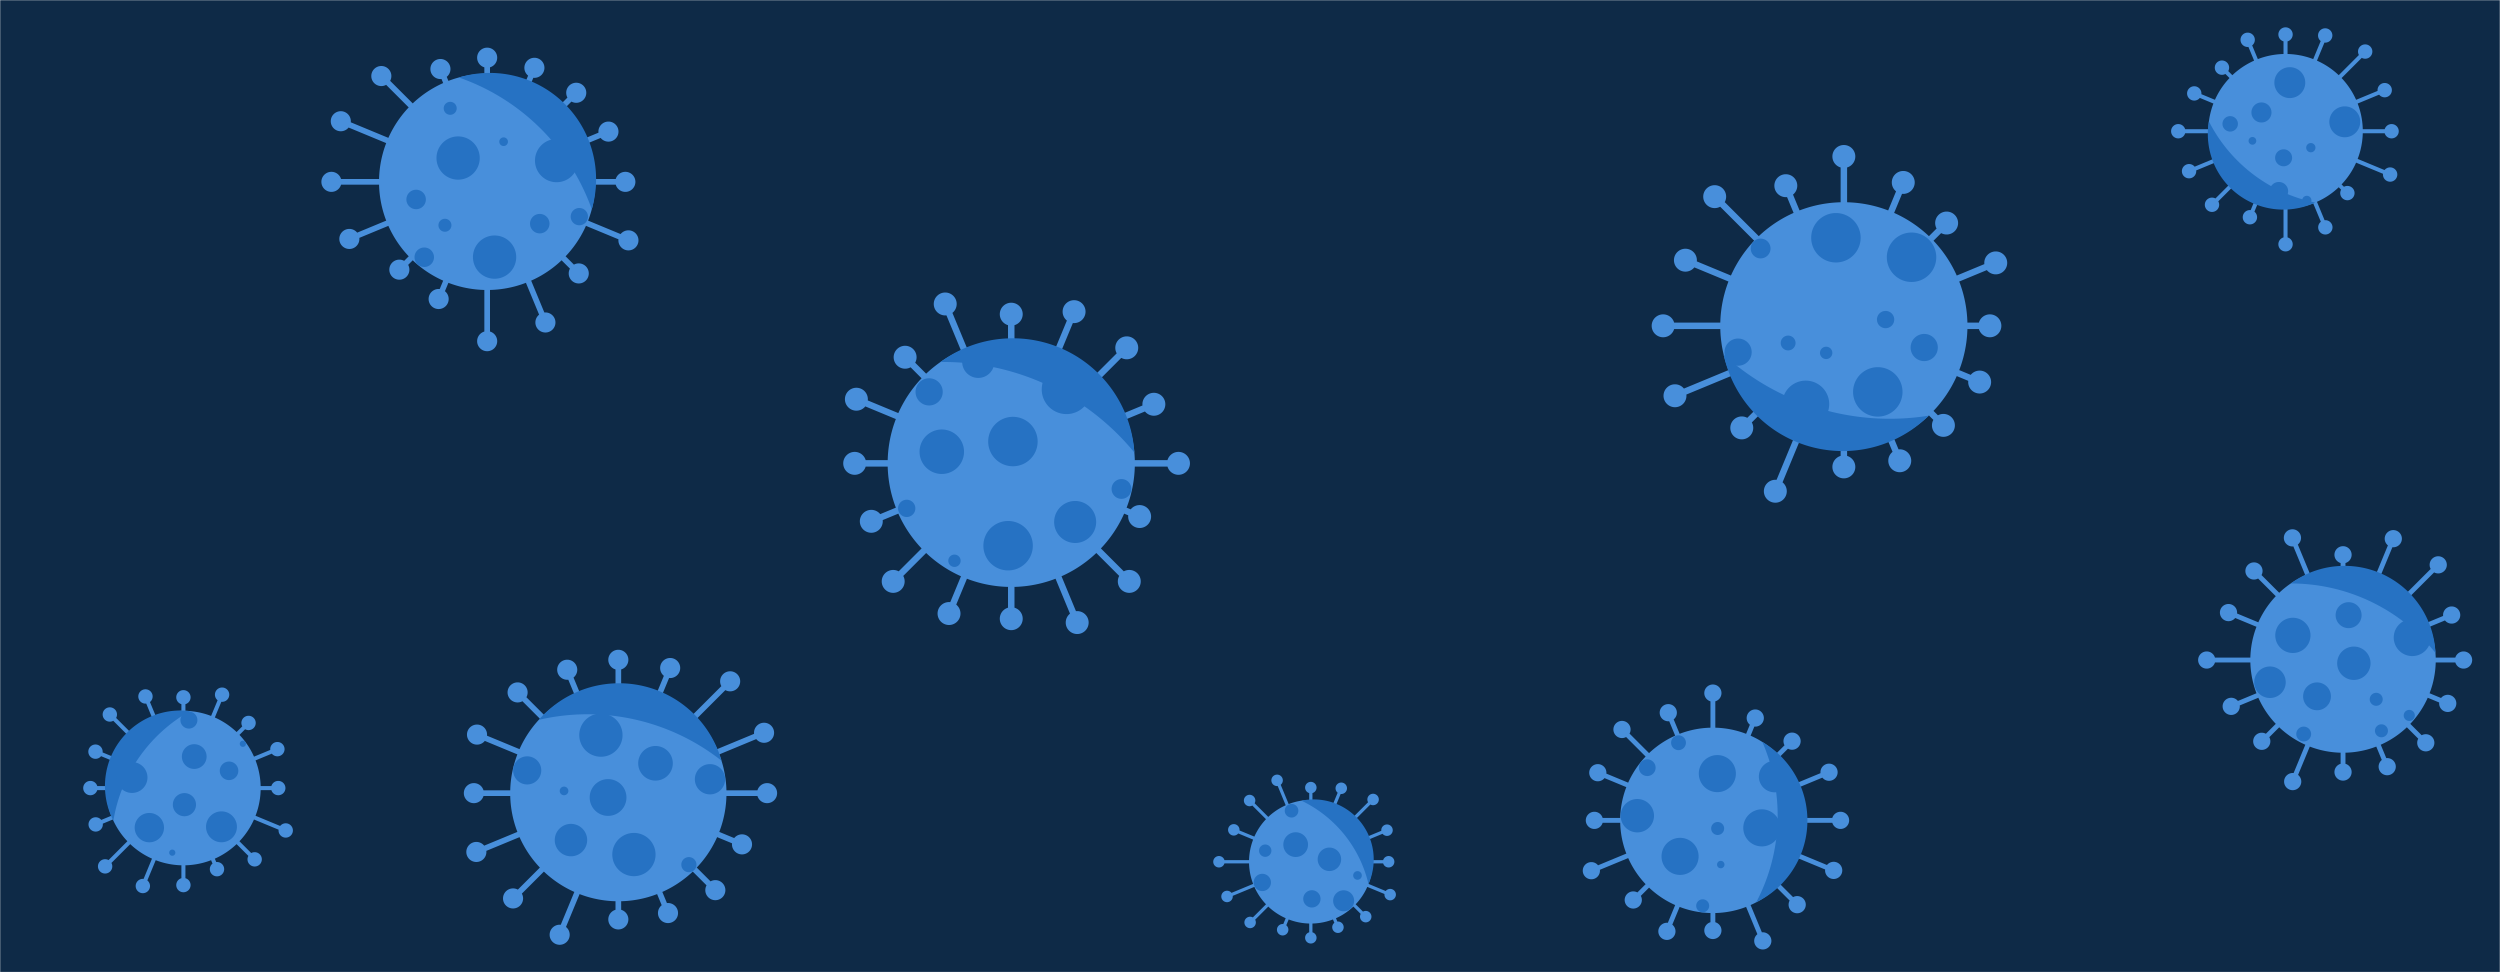 <svg xmlns="http://www.w3.org/2000/svg" version="1.1" xmlns:xlink="http://www.w3.org/1999/xlink" xmlns:svgjs="http://svgjs.dev/svgjs" width="1440" height="560" preserveAspectRatio="none" viewBox="0 0 1440 560"><g mask="url(&quot;#SvgjsMask1000&quot;)" fill="none"><rect width="1440" height="560" x="0" y="0" fill="#0e2a47"></rect><path d="M653.64 265.03L653.64 268.76L678.81 268.76L678.81 265.03zM672.21 266.89 a6.6 6.6 0 1 0 13.2 0 a6.6 6.6 0 1 0 -13.2 0zM648.94 292.41L647.51 295.85L655.72 299.25L657.14 295.8zM649.83 297.53 a6.6 6.6 0 1 0 13.2 0 a6.6 6.6 0 1 0 -13.2 0zM634.12 315.9L631.48 318.53L649.15 336.21L651.79 333.57zM643.87 334.89 a6.6 6.6 0 1 0 13.2 0 a6.6 6.6 0 1 0 -13.2 0zM611.43 331.93L607.99 333.36L618.74 359.31L622.18 357.88zM613.86 358.6 a6.6 6.6 0 1 0 13.2 0 a6.6 6.6 0 1 0 -13.2 0zM584.34 338.06L580.61 338.06L580.61 356.37L584.34 356.37zM575.88 356.37 a6.6 6.6 0 1 0 13.2 0 a6.6 6.6 0 1 0 -13.2 0zM556.96 333.36L553.52 331.93L544.92 352.69L548.36 354.12zM540.04 353.4 a6.6 6.6 0 1 0 13.2 0 a6.6 6.6 0 1 0 -13.2 0zM533.47 318.53L530.83 315.9L513.16 333.57L515.8 336.21zM507.88 334.89 a6.6 6.6 0 1 0 13.2 0 a6.6 6.6 0 1 0 -13.2 0zM517.44 295.85L516.01 292.41L501.15 298.56L502.58 302zM495.27 300.28 a6.6 6.6 0 1 0 13.2 0 a6.6 6.6 0 1 0 -13.2 0zM511.31 268.76L511.31 265.03L492.3 265.03L492.3 268.76zM485.7 266.89 a6.6 6.6 0 1 0 13.2 0 a6.6 6.6 0 1 0 -13.2 0zM516.01 241.38L517.44 237.94L494 228.23L492.57 231.67zM486.68 229.95 a6.6 6.6 0 1 0 13.2 0 a6.6 6.6 0 1 0 -13.2 0zM530.83 217.89L533.47 215.25L522.67 204.45L520.04 207.09zM514.75 205.77 a6.6 6.6 0 1 0 13.2 0 a6.6 6.6 0 1 0 -13.2 0zM553.52 201.85L556.96 200.43L546.17 174.37L542.73 175.8zM537.85 175.09 a6.6 6.6 0 1 0 13.2 0 a6.6 6.6 0 1 0 -13.2 0zM580.61 195.72L584.34 195.72L584.34 180.97L580.61 180.97zM575.88 180.97 a6.6 6.6 0 1 0 13.2 0 a6.6 6.6 0 1 0 -13.2 0zM607.99 200.43L611.43 201.85L620.39 180.23L616.95 178.8zM612.07 179.51 a6.6 6.6 0 1 0 13.2 0 a6.6 6.6 0 1 0 -13.2 0zM631.48 215.25L634.12 217.89L650.33 201.67L647.7 199.04zM642.41 200.35 a6.6 6.6 0 1 0 13.2 0 a6.6 6.6 0 1 0 -13.2 0zM647.51 237.94L648.94 241.38L665.34 234.59L663.91 231.14zM658.03 232.86 a6.6 6.6 0 1 0 13.2 0 a6.6 6.6 0 1 0 -13.2 0zM511.29 266.89 a71.19 71.19 0 1 0 142.38 0 a71.19 71.19 0 1 0 -142.38 0z" fill="#488fdb"></path><path d="M541.73 208.51 A70.194 70.194 0 0 1 653.39 260.65M653.39 260.65 A142.387 142.387 0 0 0 541.73 208.51" fill="#2672c3" fill-rule="nonzero"></path><path d="M569.2 254.33 a14.24 14.24 0 1 0 28.48 0 a14.24 14.24 0 1 0 -28.48 0zM529.66 260.2 a12.81 12.81 0 1 0 25.62 0 a12.81 12.81 0 1 0 -25.62 0zM554.22 208.43 a9.26 9.26 0 1 0 18.52 0 a9.26 9.26 0 1 0 -18.52 0zM600.04 224.28 a14.24 14.24 0 1 0 28.48 0 a14.24 14.24 0 1 0 -28.48 0zM566.43 314.33 a14.24 14.24 0 1 0 28.48 0 a14.24 14.24 0 1 0 -28.48 0zM527.35 225.72 a7.83 7.83 0 1 0 15.66 0 a7.83 7.83 0 1 0 -15.66 0zM607.19 300.66 a12.1 12.1 0 1 0 24.2 0 a12.1 12.1 0 1 0 -24.2 0zM640.28 281.64 a5.7 5.7 0 1 0 11.4 0 a5.7 5.7 0 1 0 -11.4 0zM517.28 292.82 a4.98 4.98 0 1 0 9.96 0 a4.98 4.98 0 1 0 -9.96 0zM546.21 323 a3.56 3.56 0 1 0 7.12 0 a3.56 3.56 0 1 0 -7.12 0z" fill="#2672c3" fill-rule="nonzero"></path><path d="M1133.23 185.81L1133.23 189.53L1146.18 189.53L1146.18 185.81zM1139.58 187.67 a6.6 6.6 0 1 0 13.2 0 a6.6 6.6 0 1 0 -13.2 0zM1128.53 213.18L1127.1 216.63L1139.57 221.79L1140.99 218.35zM1133.68 220.07 a6.6 6.6 0 1 0 13.2 0 a6.6 6.6 0 1 0 -13.2 0zM1113.71 236.68L1111.07 239.31L1118.09 246.33L1120.73 243.7zM1112.81 245.02 a6.6 6.6 0 1 0 13.2 0 a6.6 6.6 0 1 0 -13.2 0zM1091.02 252.71L1087.58 254.14L1092.54 266.12L1095.98 264.69zM1087.66 265.4 a6.6 6.6 0 1 0 13.2 0 a6.6 6.6 0 1 0 -13.2 0zM1063.93 258.84L1060.2 258.84L1060.2 268.94L1063.93 268.94zM1055.46 268.94 a6.6 6.6 0 1 0 13.2 0 a6.6 6.6 0 1 0 -13.2 0zM1036.55 254.14L1033.11 252.71L1020.87 282.25L1024.32 283.67zM1015.99 282.96 a6.6 6.6 0 1 0 13.2 0 a6.6 6.6 0 1 0 -13.2 0zM1013.06 239.31L1010.42 236.68L1001.94 245.16L1004.58 247.79zM996.66 246.47 a6.6 6.6 0 1 0 13.2 0 a6.6 6.6 0 1 0 -13.2 0zM997.03 216.63L995.6 213.18L964.08 226.24L965.5 229.68zM958.19 227.96 a6.6 6.6 0 1 0 13.2 0 a6.6 6.6 0 1 0 -13.2 0zM990.9 189.53L990.9 185.81L957.97 185.81L957.97 189.53zM951.37 187.67 a6.6 6.6 0 1 0 13.2 0 a6.6 6.6 0 1 0 -13.2 0zM995.6 162.16L997.03 158.71L971.52 148.15L970.09 151.59zM964.2 149.87 a6.6 6.6 0 1 0 13.2 0 a6.6 6.6 0 1 0 -13.2 0zM1010.42 138.66L1013.06 136.03L988.98 111.95L986.35 114.59zM981.06 113.27 a6.6 6.6 0 1 0 13.2 0 a6.6 6.6 0 1 0 -13.2 0zM1033.11 122.63L1036.55 121.21L1030.36 106.25L1026.91 107.67zM1022.03 106.96 a6.6 6.6 0 1 0 13.2 0 a6.6 6.6 0 1 0 -13.2 0zM1060.2 116.5L1063.93 116.5L1063.93 90.13L1060.2 90.13zM1055.46 90.13 a6.6 6.6 0 1 0 13.2 0 a6.6 6.6 0 1 0 -13.2 0zM1087.58 121.21L1091.02 122.63L1098 105.79L1094.55 104.36zM1089.68 105.08 a6.6 6.6 0 1 0 13.2 0 a6.6 6.6 0 1 0 -13.2 0zM1111.07 136.03L1113.71 138.66L1122.58 129.79L1119.95 127.15zM1114.66 128.47 a6.6 6.6 0 1 0 13.2 0 a6.6 6.6 0 1 0 -13.2 0zM1127.1 158.71L1128.53 162.16L1150.26 153.16L1148.83 149.71zM1142.95 151.43 a6.6 6.6 0 1 0 13.2 0 a6.6 6.6 0 1 0 -13.2 0zM990.87 187.67 a71.19 71.19 0 1 0 142.38 0 a71.19 71.19 0 1 0 -142.38 0z" fill="#488fdb"></path><path d="M1110.94 239.43 A70.194 70.194 0 0 1 992.83 204.27M992.83 204.27 A142.387 142.387 0 0 0 1110.94 239.43" fill="#2672c3" fill-rule="nonzero"></path><path d="M1043.25 136.95 a14.24 14.24 0 1 0 28.48 0 a14.24 14.24 0 1 0 -28.48 0zM1067.37 225.73 a14.24 14.24 0 1 0 28.48 0 a14.24 14.24 0 1 0 -28.48 0zM1026.57 232.77 a13.53 13.53 0 1 0 27.06 0 a13.53 13.53 0 1 0 -27.06 0zM1100.52 200.17 a7.83 7.83 0 1 0 15.66 0 a7.83 7.83 0 1 0 -15.66 0zM993.31 202.83 a7.83 7.83 0 1 0 15.66 0 a7.83 7.83 0 1 0 -15.66 0zM1008.42 143.14 a5.7 5.7 0 1 0 11.4 0 a5.7 5.7 0 1 0 -11.4 0zM1081.12 184.07 a4.98 4.98 0 1 0 9.96 0 a4.98 4.98 0 1 0 -9.96 0zM1048.31 203.26 a3.56 3.56 0 1 0 7.12 0 a3.56 3.56 0 1 0 -7.12 0zM1025.7 197.57 a4.27 4.27 0 1 0 8.54 0 a4.27 4.27 0 1 0 -8.54 0zM1086.81 148.18 a14.24 14.24 0 1 0 28.48 0 a14.24 14.24 0 1 0 -28.48 0z" fill="#2672c3" fill-rule="nonzero"></path><path d="M418.43 455.22L418.43 458.48L441.84 458.48L441.84 455.22zM436.06 456.85 a5.78 5.78 0 1 0 11.56 0 a5.78 5.78 0 1 0 -11.56 0zM414.32 479.18L413.07 482.19L426.77 487.86L428.02 484.85zM421.62 486.36 a5.78 5.78 0 1 0 11.56 0 a5.78 5.78 0 1 0 -11.56 0zM401.35 499.73L399.04 502.04L410.89 513.88L413.19 511.58zM406.26 512.73 a5.78 5.78 0 1 0 11.56 0 a5.78 5.78 0 1 0 -11.56 0zM381.5 513.76L378.49 515.01L383.27 526.55L386.28 525.3zM378.99 525.92 a5.78 5.78 0 1 0 11.56 0 a5.78 5.78 0 1 0 -11.56 0zM357.79 519.12L354.53 519.12L354.53 529.59L357.79 529.59zM350.38 529.59 a5.78 5.78 0 1 0 11.56 0 a5.78 5.78 0 1 0 -11.56 0zM333.84 515.01L330.82 513.76L320.87 537.8L323.88 539.05zM316.59 538.42 a5.78 5.78 0 1 0 11.56 0 a5.78 5.78 0 1 0 -11.56 0zM313.28 502.04L310.97 499.73L294.36 516.34L296.67 518.65zM289.74 517.5 a5.78 5.78 0 1 0 11.56 0 a5.78 5.78 0 1 0 -11.56 0zM299.25 482.19L298 479.18L273.75 489.22L275 492.23zM268.6 490.73 a5.78 5.78 0 1 0 11.56 0 a5.78 5.78 0 1 0 -11.56 0zM293.89 458.48L293.89 455.22L272.95 455.22L272.95 458.48zM267.17 456.85 a5.78 5.78 0 1 0 11.56 0 a5.78 5.78 0 1 0 -11.56 0zM298 434.53L299.25 431.51L275.38 421.63L274.13 424.64zM268.98 423.13 a5.78 5.78 0 1 0 11.56 0 a5.78 5.78 0 1 0 -11.56 0zM310.97 413.97L313.28 411.67L299.29 397.68L296.99 399.98zM292.36 398.83 a5.78 5.78 0 1 0 11.56 0 a5.78 5.78 0 1 0 -11.56 0zM330.82 399.94L333.84 398.69L328.23 385.15L325.21 386.4zM320.94 385.77 a5.78 5.78 0 1 0 11.56 0 a5.78 5.78 0 1 0 -11.56 0zM354.53 394.58L357.79 394.58L357.79 380.05L354.53 380.05zM350.38 380.05 a5.78 5.78 0 1 0 11.56 0 a5.78 5.78 0 1 0 -11.56 0zM378.49 398.69L381.5 399.94L387.52 385.4L384.51 384.15zM380.24 384.78 a5.78 5.78 0 1 0 11.56 0 a5.78 5.78 0 1 0 -11.56 0zM399.04 411.67L401.35 413.97L421.73 393.59L419.42 391.29zM414.79 392.44 a5.78 5.78 0 1 0 11.56 0 a5.78 5.78 0 1 0 -11.56 0zM413.07 431.51L414.32 434.53L440.72 423.59L439.47 420.58zM434.32 422.08 a5.78 5.78 0 1 0 11.56 0 a5.78 5.78 0 1 0 -11.56 0zM293.87 456.85 a62.29 62.29 0 1 0 124.58 0 a62.29 62.29 0 1 0 -124.58 0z" fill="#488fdb"></path><path d="M310.36 414.63 A61.294 61.294 0 0 1 415.59 438.17M415.59 438.17 A124.589 124.589 0 0 0 310.36 414.63" fill="#2672c3" fill-rule="nonzero"></path><path d="M352.68 492.22 a12.46 12.46 0 1 0 24.92 0 a12.46 12.46 0 1 0 -24.92 0zM295.57 443.75 a8.1 8.1 0 1 0 16.2 0 a8.1 8.1 0 1 0 -16.2 0zM339.66 459.36 a10.59 10.59 0 1 0 21.18 0 a10.59 10.59 0 1 0 -21.18 0zM333.66 423.43 a12.46 12.46 0 1 0 24.92 0 a12.46 12.46 0 1 0 -24.92 0zM368.84 406 a7.48 7.48 0 1 0 14.96 0 a7.48 7.48 0 1 0 -14.96 0zM367.6 439.66 a9.97 9.97 0 1 0 19.94 0 a9.97 9.97 0 1 0 -19.94 0zM319.53 483.89 a9.34 9.34 0 1 0 18.68 0 a9.34 9.34 0 1 0 -18.68 0zM400.23 448.85 a8.72 8.72 0 1 0 17.44 0 a8.72 8.72 0 1 0 -17.44 0zM392.44 498.04 a4.36 4.36 0 1 0 8.72 0 a4.36 4.36 0 1 0 -8.72 0zM322.4 455.57 a2.49 2.49 0 1 0 4.98 0 a2.49 2.49 0 1 0 -4.98 0z" fill="#2672c3" fill-rule="nonzero"></path><path d="M342.88 103.12L342.88 106.38L360.21 106.38L360.21 103.12zM354.43 104.75 a5.78 5.78 0 1 0 11.56 0 a5.78 5.78 0 1 0 -11.56 0zM338.76 127.08L337.52 130.09L361.35 139.96L362.6 136.95zM356.2 138.45 a5.78 5.78 0 1 0 11.56 0 a5.78 5.78 0 1 0 -11.56 0zM325.79 147.63L323.49 149.94L332.21 158.66L334.51 156.35zM327.58 157.5 a5.78 5.78 0 1 0 11.56 0 a5.78 5.78 0 1 0 -11.56 0zM305.95 161.66L302.93 162.91L312.65 186.37L315.67 185.13zM308.38 185.75 a5.78 5.78 0 1 0 11.56 0 a5.78 5.78 0 1 0 -11.56 0zM282.24 167.02L278.98 167.02L278.98 196.52L282.24 196.52zM274.83 196.52 a5.78 5.78 0 1 0 11.56 0 a5.78 5.78 0 1 0 -11.56 0zM258.28 162.91L255.27 161.66L251.15 171.61L254.16 172.86zM246.88 172.23 a5.78 5.78 0 1 0 11.56 0 a5.78 5.78 0 1 0 -11.56 0zM237.73 149.94L235.42 147.63L228.88 154.17L231.19 156.48zM224.25 155.33 a5.78 5.78 0 1 0 11.56 0 a5.78 5.78 0 1 0 -11.56 0zM223.7 130.09L222.45 127.08L200.6 136.13L201.85 139.14zM195.45 137.63 a5.78 5.78 0 1 0 11.56 0 a5.78 5.78 0 1 0 -11.56 0zM218.33 106.38L218.33 103.12L190.9 103.12L190.9 106.38zM185.12 104.75 a5.78 5.78 0 1 0 11.56 0 a5.78 5.78 0 1 0 -11.56 0zM222.45 82.43L223.7 79.41L196.92 68.32L195.68 71.34zM190.52 69.83 a5.78 5.78 0 1 0 11.56 0 a5.78 5.78 0 1 0 -11.56 0zM235.42 61.87L237.73 59.56L220.81 42.64L218.5 44.95zM213.87 43.8 a5.78 5.78 0 1 0 11.56 0 a5.78 5.78 0 1 0 -11.56 0zM255.27 47.84L258.28 46.59L255.2 39.14L252.18 40.39zM247.91 39.76 a5.78 5.78 0 1 0 11.56 0 a5.78 5.78 0 1 0 -11.56 0zM278.98 42.48L282.24 42.48L282.24 33.23L278.98 33.23zM274.83 33.23 a5.78 5.78 0 1 0 11.56 0 a5.78 5.78 0 1 0 -11.56 0zM302.93 46.59L305.95 47.84L309.32 39.68L306.31 38.44zM302.04 39.06 a5.78 5.78 0 1 0 11.56 0 a5.78 5.78 0 1 0 -11.56 0zM323.49 59.56L325.79 61.87L333.07 54.59L330.76 52.29zM326.14 53.44 a5.78 5.78 0 1 0 11.56 0 a5.78 5.78 0 1 0 -11.56 0zM337.52 79.41L338.76 82.43L351.1 77.32L349.85 74.3zM344.69 75.81 a5.78 5.78 0 1 0 11.56 0 a5.78 5.78 0 1 0 -11.56 0zM218.32 104.75 a62.29 62.29 0 1 0 124.58 0 a62.29 62.29 0 1 0 -124.58 0z" fill="#488fdb"></path><path d="M264.29 44.63 A61.294 61.294 0 0 1 340.87 120.55M340.87 120.55 A124.589 124.589 0 0 0 264.29 44.63" fill="#2672c3" fill-rule="nonzero"></path><path d="M238.76 148.17 a5.61 5.61 0 1 0 11.22 0 a5.61 5.61 0 1 0 -11.22 0zM251.41 91.03 a12.46 12.46 0 1 0 24.92 0 a12.46 12.46 0 1 0 -24.92 0zM252.54 129.75 a3.74 3.74 0 1 0 7.48 0 a3.74 3.74 0 1 0 -7.48 0zM308.15 92.5 a12.46 12.46 0 1 0 24.92 0 a12.46 12.46 0 1 0 -24.92 0zM234.08 114.89 a5.61 5.61 0 1 0 11.22 0 a5.61 5.61 0 1 0 -11.22 0zM287.59 81.62 a2.49 2.49 0 1 0 4.98 0 a2.49 2.49 0 1 0 -4.98 0zM328.71 124.78 a4.98 4.98 0 1 0 9.96 0 a4.98 4.98 0 1 0 -9.96 0zM305.29 128.83 a5.61 5.61 0 1 0 11.22 0 a5.61 5.61 0 1 0 -11.22 0zM272.42 148.1 a12.46 12.46 0 1 0 24.92 0 a12.46 12.46 0 1 0 -24.92 0zM255.58 62.39 a3.74 3.74 0 1 0 7.48 0 a3.74 3.74 0 1 0 -7.48 0z" fill="#2672c3" fill-rule="nonzero"></path><path d="M790.62 495.44L790.62 497.3L799.86 497.3L799.86 495.44zM796.56 496.37 a3.3 3.3 0 1 0 6.6 0 a3.3 3.3 0 1 0 -6.6 0zM788.27 509.13L787.56 510.85L800.38 516.16L801.09 514.44zM797.44 515.3 a3.3 3.3 0 1 0 6.6 0 a3.3 3.3 0 1 0 -6.6 0zM780.86 520.87L779.54 522.19L786 528.65L787.32 527.34zM783.36 527.99 a3.3 3.3 0 1 0 6.6 0 a3.3 3.3 0 1 0 -6.6 0zM769.52 528.89L767.79 529.6L769.8 534.44L771.52 533.73zM767.36 534.09 a3.3 3.3 0 1 0 6.6 0 a3.3 3.3 0 1 0 -6.6 0zM755.97 531.95L754.1 531.95L754.1 540.17L755.97 540.17zM751.74 540.17 a3.3 3.3 0 1 0 6.6 0 a3.3 3.3 0 1 0 -6.6 0zM742.28 529.6L740.56 528.89L737.96 535.17L739.68 535.88zM735.52 535.53 a3.3 3.3 0 1 0 6.6 0 a3.3 3.3 0 1 0 -6.6 0zM730.53 522.19L729.22 520.87L719.41 530.67L720.73 531.99zM716.77 531.33 a3.3 3.3 0 1 0 6.6 0 a3.3 3.3 0 1 0 -6.6 0zM722.52 510.85L721.8 509.13L706.41 515.5L707.13 517.22zM703.47 516.36 a3.3 3.3 0 1 0 6.6 0 a3.3 3.3 0 1 0 -6.6 0zM719.45 497.3L719.45 495.44L702.12 495.44L702.12 497.3zM698.82 496.37 a3.3 3.3 0 1 0 6.6 0 a3.3 3.3 0 1 0 -6.6 0zM721.8 483.61L722.52 481.89L711.02 477.13L710.31 478.85zM707.37 477.99 a3.3 3.3 0 1 0 6.6 0 a3.3 3.3 0 1 0 -6.6 0zM729.22 471.87L730.53 470.55L720.43 460.44L719.11 461.76zM716.47 461.1 a3.3 3.3 0 1 0 6.6 0 a3.3 3.3 0 1 0 -6.6 0zM740.56 463.85L742.28 463.14L736.47 449.12L734.75 449.83zM732.31 449.48 a3.3 3.3 0 1 0 6.6 0 a3.3 3.3 0 1 0 -6.6 0zM754.1 460.78L755.97 460.78L755.97 453.65L754.1 453.65zM751.74 453.65 a3.3 3.3 0 1 0 6.6 0 a3.3 3.3 0 1 0 -6.6 0zM767.79 463.14L769.52 463.85L773.43 454.41L771.7 453.69zM769.27 454.05 a3.3 3.3 0 1 0 6.6 0 a3.3 3.3 0 1 0 -6.6 0zM779.54 470.55L780.86 471.87L791.56 461.16L790.25 459.84zM787.6 460.5 a3.3 3.3 0 1 0 6.6 0 a3.3 3.3 0 1 0 -6.6 0zM787.56 481.89L788.27 483.61L799.27 479.05L798.56 477.33zM795.62 478.19 a3.3 3.3 0 1 0 6.6 0 a3.3 3.3 0 1 0 -6.6 0zM719.44 496.37 a35.6 35.6 0 1 0 71.2 0 a35.6 35.6 0 1 0 -71.2 0z" fill="#488fdb"></path><path d="M749.62 461.19 A34.597 34.597 0 0 1 788.24 509.2M788.24 509.2 A71.194 71.194 0 0 0 749.62 461.19" fill="#2672c3" fill-rule="nonzero"></path><path d="M739.19 486.51 a7.12 7.12 0 1 0 14.24 0 a7.12 7.12 0 1 0 -14.24 0zM767.89 518.86 a6.05 6.05 0 1 0 12.1 0 a6.05 6.05 0 1 0 -12.1 0zM750.67 517.75 a4.98 4.98 0 1 0 9.96 0 a4.98 4.98 0 1 0 -9.96 0zM784.75 493.13 a2.85 2.85 0 1 0 5.7 0 a2.85 2.85 0 1 0 -5.7 0zM779.43 504.26 a2.49 2.49 0 1 0 4.98 0 a2.49 2.49 0 1 0 -4.98 0zM764.31 466.3 a2.85 2.85 0 1 0 5.7 0 a2.85 2.85 0 1 0 -5.7 0zM758.98 494.96 a6.76 6.76 0 1 0 13.52 0 a6.76 6.76 0 1 0 -13.52 0zM722.11 508.29 a4.98 4.98 0 1 0 9.96 0 a4.98 4.98 0 1 0 -9.96 0zM725.21 489.99 a3.56 3.56 0 1 0 7.12 0 a3.56 3.56 0 1 0 -7.12 0zM740.01 466.98 a3.92 3.92 0 1 0 7.84 0 a3.92 3.92 0 1 0 -7.84 0z" fill="#2672c3" fill-rule="nonzero"></path><path d="M150.13 452.77L150.13 455.1L160.28 455.1L160.28 452.77zM156.15 453.93 a4.13 4.13 0 1 0 8.26 0 a4.13 4.13 0 1 0 -8.26 0zM147.19 469.88L146.29 472.03L164.14 479.42L165.03 477.27zM160.45 478.35 a4.13 4.13 0 1 0 8.26 0 a4.13 4.13 0 1 0 -8.26 0zM137.92 484.56L136.27 486.21L145.87 495.81L147.52 494.16zM142.56 494.98 a4.13 4.13 0 1 0 8.26 0 a4.13 4.13 0 1 0 -8.26 0zM123.74 494.58L121.59 495.48L123.92 501.09L126.07 500.2zM120.86 500.65 a4.13 4.13 0 1 0 8.26 0 a4.13 4.13 0 1 0 -8.26 0zM106.81 498.42L104.48 498.42L104.48 509.81L106.81 509.81zM101.52 509.81 a4.13 4.13 0 1 0 8.26 0 a4.13 4.13 0 1 0 -8.26 0zM89.7 495.48L87.55 494.58L81.2 509.9L83.35 510.79zM78.15 510.35 a4.13 4.13 0 1 0 8.26 0 a4.13 4.13 0 1 0 -8.26 0zM75.02 486.21L73.37 484.56L59.73 498.2L61.38 499.85zM56.42 499.03 a4.13 4.13 0 1 0 8.26 0 a4.13 4.13 0 1 0 -8.26 0zM65 472.03L64.11 469.88L54.66 473.79L55.55 475.94zM50.98 474.87 a4.13 4.13 0 1 0 8.26 0 a4.13 4.13 0 1 0 -8.26 0zM61.17 455.1L61.17 452.77L52.06 452.77L52.06 455.1zM47.93 453.93 a4.13 4.13 0 1 0 8.26 0 a4.13 4.13 0 1 0 -8.26 0zM64.11 437.99L65 435.84L55.44 431.88L54.55 434.03zM50.87 432.96 a4.13 4.13 0 1 0 8.26 0 a4.13 4.13 0 1 0 -8.26 0zM73.37 423.31L75.02 421.66L64.08 410.73L62.44 412.37zM59.13 411.55 a4.13 4.13 0 1 0 8.26 0 a4.13 4.13 0 1 0 -8.26 0zM87.55 413.29L89.7 412.39L84.86 400.72L82.71 401.61zM79.66 401.16 a4.13 4.13 0 1 0 8.26 0 a4.13 4.13 0 1 0 -8.26 0zM104.48 409.45L106.81 409.45L106.81 401.64L104.48 401.64zM101.52 401.64 a4.13 4.13 0 1 0 8.26 0 a4.13 4.13 0 1 0 -8.26 0zM121.59 412.39L123.74 413.29L129.01 400.57L126.86 399.68zM123.8 400.13 a4.13 4.13 0 1 0 8.26 0 a4.13 4.13 0 1 0 -8.26 0zM136.27 421.66L137.92 423.31L143.99 417.24L142.34 415.59zM139.04 416.42 a4.13 4.13 0 1 0 8.26 0 a4.13 4.13 0 1 0 -8.26 0zM146.29 435.84L147.19 437.99L160.22 432.59L159.33 430.44zM155.65 431.51 a4.13 4.13 0 1 0 8.26 0 a4.13 4.13 0 1 0 -8.26 0zM61.15 453.93 a44.5 44.5 0 1 0 89 0 a44.5 44.5 0 1 0 -89 0z" fill="#488fdb"></path><path d="M65.31 472.71 A43.496 43.496 0 0 1 109.46 409.6M109.46 409.6 A88.992 88.992 0 0 0 65.31 472.71" fill="#2672c3" fill-rule="nonzero"></path><path d="M118.67 476.25 a8.9 8.9 0 1 0 17.8 0 a8.9 8.9 0 1 0 -17.8 0zM67.14 447.84 a8.9 8.9 0 1 0 17.8 0 a8.9 8.9 0 1 0 -17.8 0zM91.53 413.07 a1.78 1.78 0 1 0 3.56 0 a1.78 1.78 0 1 0 -3.56 0zM99.56 463.49 a6.67 6.67 0 1 0 13.34 0 a6.67 6.67 0 1 0 -13.34 0zM77.57 476.72 a8.45 8.45 0 1 0 16.9 0 a8.45 8.45 0 1 0 -16.9 0zM138.11 428.42 a1.78 1.78 0 1 0 3.56 0 a1.78 1.78 0 1 0 -3.56 0zM103.92 414.77 a4.89 4.89 0 1 0 9.78 0 a4.89 4.89 0 1 0 -9.78 0zM104.76 435.78 a7.12 7.12 0 1 0 14.24 0 a7.12 7.12 0 1 0 -14.24 0zM126.59 443.99 a5.34 5.34 0 1 0 10.68 0 a5.34 5.34 0 1 0 -10.68 0zM97.45 491.14 a1.78 1.78 0 1 0 3.56 0 a1.78 1.78 0 1 0 -3.56 0z" fill="#2672c3" fill-rule="nonzero"></path><path d="M1402.97 378.78L1402.97 381.58L1419.02 381.58L1419.02 378.78zM1414.07 380.18 a4.95 4.95 0 1 0 9.9 0 a4.95 4.95 0 1 0 -9.9 0zM1399.44 399.31L1398.37 401.9L1409.36 406.45L1410.43 403.87zM1404.95 405.16 a4.95 4.95 0 1 0 9.9 0 a4.95 4.95 0 1 0 -9.9 0zM1388.32 416.93L1386.34 418.91L1396.27 428.84L1398.25 426.86zM1392.31 427.85 a4.95 4.95 0 1 0 9.9 0 a4.95 4.95 0 1 0 -9.9 0zM1371.31 428.96L1368.73 430.03L1373.74 442.14L1376.32 441.07zM1370.08 441.6 a4.95 4.95 0 1 0 9.9 0 a4.95 4.95 0 1 0 -9.9 0zM1350.99 433.56L1348.19 433.56L1348.19 444.7L1350.99 444.7zM1344.64 444.7 a4.95 4.95 0 1 0 9.9 0 a4.95 4.95 0 1 0 -9.9 0zM1330.45 430.03L1327.87 428.96L1319.3 449.66L1321.88 450.73zM1315.64 450.2 a4.95 4.95 0 1 0 9.9 0 a4.95 4.95 0 1 0 -9.9 0zM1312.84 418.91L1310.86 416.93L1301.79 426L1303.77 427.98zM1297.83 426.99 a4.95 4.95 0 1 0 9.9 0 a4.95 4.95 0 1 0 -9.9 0zM1300.81 401.9L1299.74 399.31L1284.65 405.57L1285.71 408.15zM1280.23 406.86 a4.95 4.95 0 1 0 9.9 0 a4.95 4.95 0 1 0 -9.9 0zM1296.21 381.58L1296.21 378.78L1271.07 378.78L1271.07 381.58zM1266.12 380.18 a4.95 4.95 0 1 0 9.9 0 a4.95 4.95 0 1 0 -9.9 0zM1299.74 361.04L1300.81 358.46L1284.15 351.56L1283.08 354.14zM1278.67 352.85 a4.95 4.95 0 1 0 9.9 0 a4.95 4.95 0 1 0 -9.9 0zM1310.86 343.42L1312.84 341.45L1299.28 327.89L1297.3 329.87zM1293.34 328.88 a4.95 4.95 0 1 0 9.9 0 a4.95 4.95 0 1 0 -9.9 0zM1327.87 331.4L1330.45 330.33L1321.73 309.27L1319.15 310.34zM1315.49 309.81 a4.95 4.95 0 1 0 9.9 0 a4.95 4.95 0 1 0 -9.9 0zM1348.19 326.8L1350.99 326.8L1350.99 319.55L1348.19 319.55zM1344.64 319.55 a4.95 4.95 0 1 0 9.9 0 a4.95 4.95 0 1 0 -9.9 0zM1368.73 330.33L1371.31 331.4L1379.83 310.82L1377.25 309.75zM1373.59 310.28 a4.95 4.95 0 1 0 9.9 0 a4.95 4.95 0 1 0 -9.9 0zM1386.34 341.45L1388.32 343.42L1405.41 326.34L1403.43 324.36zM1399.47 325.35 a4.95 4.95 0 1 0 9.9 0 a4.95 4.95 0 1 0 -9.9 0zM1398.37 358.46L1399.44 361.04L1412.7 355.55L1411.63 352.97zM1407.21 354.26 a4.95 4.95 0 1 0 9.9 0 a4.95 4.95 0 1 0 -9.9 0zM1296.19 380.18 a53.4 53.4 0 1 0 106.8 0 a53.4 53.4 0 1 0 -106.8 0z" fill="#488fdb"></path><path d="M1319.49 336.08 A52.395 52.395 0 0 1 1402.82 376.05M1402.82 376.05 A106.79 106.79 0 0 0 1319.49 336.08" fill="#2672c3" fill-rule="nonzero"></path><path d="M1378.79 367.22 a10.68 10.68 0 1 0 21.36 0 a10.68 10.68 0 1 0 -21.36 0zM1298.42 392.97 a9.08 9.08 0 1 0 18.16 0 a9.08 9.08 0 1 0 -18.16 0zM1326.59 401.09 a8.01 8.01 0 1 0 16.02 0 a8.01 8.01 0 1 0 -16.02 0zM1346.21 382.04 a9.61 9.61 0 1 0 19.22 0 a9.61 9.61 0 1 0 -19.22 0zM1310.55 365.98 a10.15 10.15 0 1 0 20.3 0 a10.15 10.15 0 1 0 -20.3 0zM1345.32 354.34 a7.48 7.48 0 1 0 14.96 0 a7.48 7.48 0 1 0 -14.96 0zM1384.54 412.09 a3.2 3.2 0 1 0 6.4 0 a3.2 3.2 0 1 0 -6.4 0zM1364.96 402.8 a3.74 3.74 0 1 0 7.48 0 a3.74 3.74 0 1 0 -7.48 0zM1367.98 420.94 a3.74 3.74 0 1 0 7.48 0 a3.74 3.74 0 1 0 -7.48 0zM1322.66 422.8 a4.27 4.27 0 1 0 8.54 0 a4.27 4.27 0 1 0 -8.54 0z" fill="#2672c3" fill-rule="nonzero"></path><path d="M1360.95 74.42L1360.95 76.75L1377.55 76.75L1377.55 74.42zM1373.42 75.59 a4.13 4.13 0 1 0 8.26 0 a4.13 4.13 0 1 0 -8.26 0zM1358.01 91.53L1357.12 93.69L1376.27 101.62L1377.16 99.47zM1372.59 100.54 a4.13 4.13 0 1 0 8.26 0 a4.13 4.13 0 1 0 -8.26 0zM1348.75 106.22L1347.1 107.86L1351.28 112.04L1352.92 110.4zM1347.97 111.22 a4.13 4.13 0 1 0 8.26 0 a4.13 4.13 0 1 0 -8.26 0zM1334.57 116.24L1332.41 117.13L1338.32 131.39L1340.48 130.5zM1335.27 130.95 a4.13 4.13 0 1 0 8.26 0 a4.13 4.13 0 1 0 -8.26 0zM1317.63 120.07L1315.3 120.07L1315.3 140.7L1317.63 140.7zM1312.34 140.7 a4.13 4.13 0 1 0 8.26 0 a4.13 4.13 0 1 0 -8.26 0zM1300.52 117.13L1298.37 116.24L1294.87 124.68L1297.03 125.57zM1291.82 125.13 a4.13 4.13 0 1 0 8.26 0 a4.13 4.13 0 1 0 -8.26 0zM1285.84 107.86L1284.19 106.22L1273.28 117.13L1274.93 118.77zM1269.98 117.95 a4.13 4.13 0 1 0 8.26 0 a4.13 4.13 0 1 0 -8.26 0zM1275.82 93.69L1274.93 91.53L1260.45 97.53L1261.34 99.68zM1256.77 98.61 a4.13 4.13 0 1 0 8.26 0 a4.13 4.13 0 1 0 -8.26 0zM1271.99 76.75L1271.99 74.42L1254.68 74.42L1254.68 76.75zM1250.55 75.59 a4.13 4.13 0 1 0 8.26 0 a4.13 4.13 0 1 0 -8.26 0zM1274.93 59.64L1275.82 57.49L1264.34 52.73L1263.44 54.88zM1259.76 53.81 a4.13 4.13 0 1 0 8.26 0 a4.13 4.13 0 1 0 -8.26 0zM1284.19 44.96L1285.84 43.31L1280.68 38.15L1279.03 39.8zM1275.72 38.97 a4.13 4.13 0 1 0 8.26 0 a4.13 4.13 0 1 0 -8.26 0zM1298.37 34.94L1300.52 34.05L1295.74 22.49L1293.58 23.38zM1290.53 22.93 a4.13 4.13 0 1 0 8.26 0 a4.13 4.13 0 1 0 -8.26 0zM1315.3 31.11L1317.63 31.11L1317.63 19.87L1315.3 19.87zM1312.34 19.87 a4.13 4.13 0 1 0 8.26 0 a4.13 4.13 0 1 0 -8.26 0zM1332.41 34.05L1334.57 34.94L1340.39 20.88L1338.24 19.99zM1335.19 20.43 a4.13 4.13 0 1 0 8.26 0 a4.13 4.13 0 1 0 -8.26 0zM1347.1 43.31L1348.75 44.96L1363.18 30.53L1361.53 28.88zM1358.22 29.7 a4.13 4.13 0 1 0 8.26 0 a4.13 4.13 0 1 0 -8.26 0zM1357.12 57.49L1358.01 59.64L1374.04 53L1373.15 50.85zM1369.46 51.93 a4.13 4.13 0 1 0 8.26 0 a4.13 4.13 0 1 0 -8.26 0zM1271.97 75.59 a44.5 44.5 0 1 0 89 0 a44.5 44.5 0 1 0 -89 0z" fill="#488fdb"></path><path d="M1333.55 116.68 A43.496 43.496 0 0 1 1272.33 69.93M1272.33 69.93 A88.992 88.992 0 0 0 1333.55 116.68" fill="#2672c3" fill-rule="nonzero"></path><path d="M1310.03 47.6 a8.9 8.9 0 1 0 17.8 0 a8.9 8.9 0 1 0 -17.8 0zM1326.06 115.45 a2.67 2.67 0 1 0 5.34 0 a2.67 2.67 0 1 0 -5.34 0zM1341.69 70.17 a8.9 8.9 0 1 0 17.8 0 a8.9 8.9 0 1 0 -17.8 0zM1307.29 110.16 a5.34 5.34 0 1 0 10.68 0 a5.34 5.34 0 1 0 -10.68 0zM1279.74 98.32 a5.34 5.34 0 1 0 10.68 0 a5.34 5.34 0 1 0 -10.68 0zM1296.82 64.78 a5.78 5.78 0 1 0 11.56 0 a5.78 5.78 0 1 0 -11.56 0zM1310.47 90.89 a4.89 4.89 0 1 0 9.78 0 a4.89 4.89 0 1 0 -9.78 0zM1328.37 85.06 a2.67 2.67 0 1 0 5.34 0 a2.67 2.67 0 1 0 -5.34 0zM1280.14 71.34 a4.45 4.45 0 1 0 8.9 0 a4.45 4.45 0 1 0 -8.9 0zM1295.18 81.13 a2.22 2.22 0 1 0 4.44 0 a2.22 2.22 0 1 0 -4.44 0z" fill="#2672c3" fill-rule="nonzero"></path><path d="M1039.99 471.13L1039.99 473.93L1060.16 473.93L1060.16 471.13zM1055.21 472.53 a4.95 4.95 0 1 0 9.9 0 a4.95 4.95 0 1 0 -9.9 0zM1036.47 491.66L1035.4 494.25L1055.67 502.64L1056.74 500.06zM1051.25 501.35 a4.95 4.95 0 1 0 9.9 0 a4.95 4.95 0 1 0 -9.9 0zM1025.35 509.28L1023.37 511.26L1034.19 522.08L1036.17 520.1zM1030.23 521.09 a4.95 4.95 0 1 0 9.9 0 a4.95 4.95 0 1 0 -9.9 0zM1008.34 521.31L1005.75 522.38L1014.08 542.48L1016.66 541.41zM1010.42 541.95 a4.95 4.95 0 1 0 9.9 0 a4.95 4.95 0 1 0 -9.9 0zM988.02 525.9L985.22 525.9L985.22 535.95L988.02 535.95zM981.67 535.95 a4.95 4.95 0 1 0 9.9 0 a4.95 4.95 0 1 0 -9.9 0zM967.48 522.38L964.9 521.31L958.85 535.92L961.43 536.99zM955.19 536.46 a4.95 4.95 0 1 0 9.9 0 a4.95 4.95 0 1 0 -9.9 0zM949.86 511.26L947.89 509.28L939.77 517.4L941.75 519.38zM935.81 518.39 a4.95 4.95 0 1 0 9.9 0 a4.95 4.95 0 1 0 -9.9 0zM937.84 494.25L936.77 491.66L916.08 500.23L917.15 502.81zM911.67 501.52 a4.95 4.95 0 1 0 9.9 0 a4.95 4.95 0 1 0 -9.9 0zM933.24 473.93L933.24 471.13L918.37 471.13L918.37 473.93zM913.42 472.53 a4.95 4.95 0 1 0 9.9 0 a4.95 4.95 0 1 0 -9.9 0zM936.77 453.39L937.84 450.81L920.88 443.78L919.81 446.37zM915.39 445.08 a4.95 4.95 0 1 0 9.9 0 a4.95 4.95 0 1 0 -9.9 0zM947.89 435.77L949.86 433.8L935.26 419.19L933.28 421.17zM929.32 420.18 a4.95 4.95 0 1 0 9.9 0 a4.95 4.95 0 1 0 -9.9 0zM964.9 423.75L967.48 422.68L962.22 409.98L959.64 411.05zM955.98 410.51 a4.95 4.95 0 1 0 9.9 0 a4.95 4.95 0 1 0 -9.9 0zM985.22 419.15L988.02 419.15L988.02 399.22L985.22 399.22zM981.67 399.22 a4.95 4.95 0 1 0 9.9 0 a4.95 4.95 0 1 0 -9.9 0zM1005.75 422.68L1008.34 423.75L1012.32 414.12L1009.74 413.05zM1006.08 413.59 a4.95 4.95 0 1 0 9.9 0 a4.95 4.95 0 1 0 -9.9 0zM1023.37 433.8L1025.35 435.77L1033.22 427.9L1031.24 425.93zM1027.28 426.91 a4.95 4.95 0 1 0 9.9 0 a4.95 4.95 0 1 0 -9.9 0zM1035.4 450.81L1036.47 453.39L1054.07 446.1L1053 443.52zM1048.58 444.81 a4.95 4.95 0 1 0 9.9 0 a4.95 4.95 0 1 0 -9.9 0zM933.22 472.53 a53.4 53.4 0 1 0 106.8 0 a53.4 53.4 0 1 0 -106.8 0z" fill="#488fdb"></path><path d="M1015.12 427.37 A52.395 52.395 0 0 1 1011.57 519.73M1011.57 519.73 A106.79 106.79 0 0 0 1015.12 427.37" fill="#2672c3" fill-rule="nonzero"></path><path d="M957.04 493.27 a10.68 10.68 0 1 0 21.36 0 a10.68 10.68 0 1 0 -21.36 0zM1004.13 476.85 a10.68 10.68 0 1 0 21.36 0 a10.68 10.68 0 1 0 -21.36 0zM1013.1 447.3 a9.08 9.08 0 1 0 18.16 0 a9.08 9.08 0 1 0 -18.16 0zM933.49 469.85 a9.61 9.61 0 1 0 19.22 0 a9.61 9.61 0 1 0 -19.22 0zM977.01 521.74 a3.74 3.74 0 1 0 7.48 0 a3.74 3.74 0 1 0 -7.48 0zM989.02 497.99 a2.14 2.14 0 1 0 4.28 0 a2.14 2.14 0 1 0 -4.28 0zM978.51 445.6 a10.68 10.68 0 1 0 21.36 0 a10.68 10.68 0 1 0 -21.36 0zM944.01 442.19 a4.81 4.81 0 1 0 9.62 0 a4.81 4.81 0 1 0 -9.62 0zM962.55 427.81 a4.27 4.27 0 1 0 8.54 0 a4.27 4.27 0 1 0 -8.54 0zM985.63 477.21 a3.74 3.74 0 1 0 7.48 0 a3.74 3.74 0 1 0 -7.48 0z" fill="#2672c3" fill-rule="nonzero"></path></g><defs><mask id="SvgjsMask1000"><rect width="1440" height="560" fill="#ffffff"></rect></mask></defs></svg>